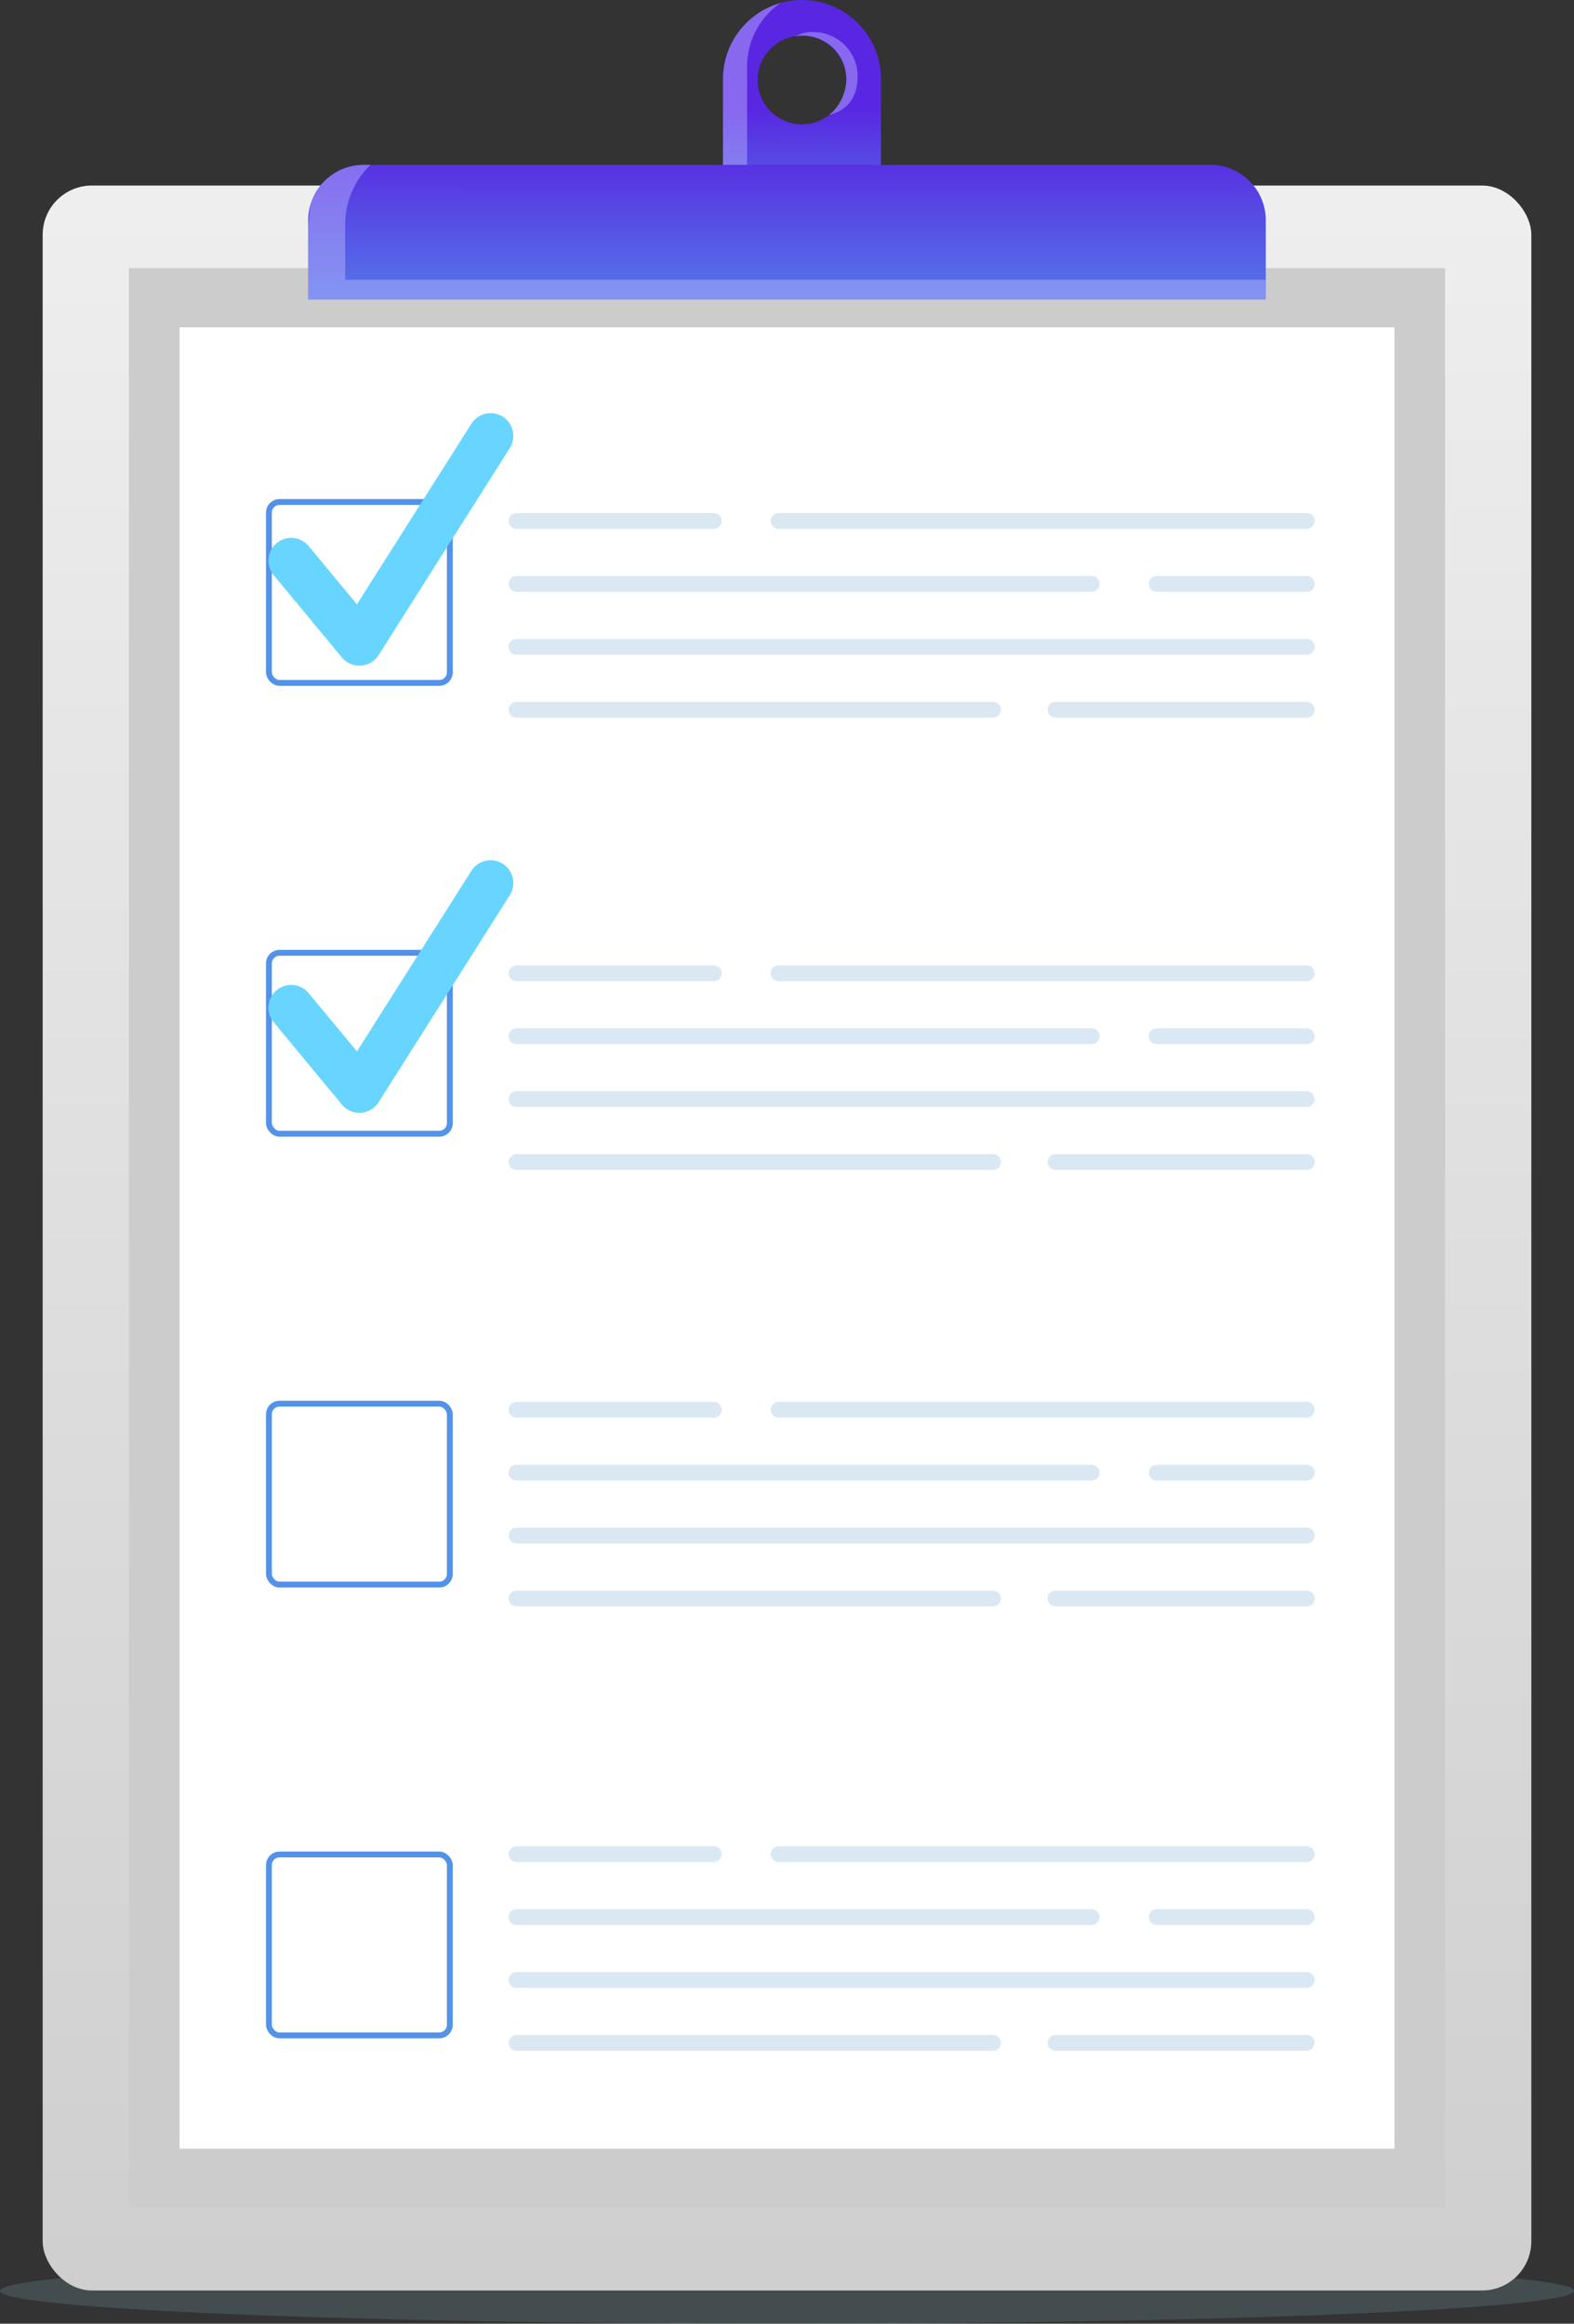 <svg xmlns="http://www.w3.org/2000/svg" xmlns:xlink="http://www.w3.org/1999/xlink" width="311.384" height="459.667" viewBox="0 0 311.384 459.667"><rect x="0" y="0" width="311.384" height="459.667" fill="#333333" stroke="none"/><defs><style>.a{fill:#5b737a;opacity:0.4;}.b{fill:url(#a);}.c{fill:#bfb8ff;opacity:0.45;}.d{fill:url(#b);}.e{fill:#ccc;}.f{fill:#fff;}.g{fill:url(#c);}.h{opacity:0.15;}.i,.j,.k{fill:none;}.i{stroke:#0964af;stroke-width:3.122px;}.i,.k{stroke-linecap:round;stroke-linejoin:round;}.j{stroke:#5292e9;stroke-miterlimit:10;stroke-width:1.157px;}.k{stroke:#67d5ff;stroke-width:9px;}</style><linearGradient id="a" x1="0.651" y1="0.606" x2="0.659" y2="1.533" gradientUnits="objectBoundingBox"><stop offset="0" stop-color="#5927e2"/><stop offset="1" stop-color="#5292e9"/></linearGradient><linearGradient id="b" x1="0.5" x2="0.5" y2="1" gradientUnits="objectBoundingBox"><stop offset="0" stop-color="#eee"/><stop offset="1" stop-color="#cfcfcf"/></linearGradient><linearGradient id="c" x1="0.432" y1="-0.155" x2="0.429" y2="1.403" xlink:href="#a"/></defs><path class="a" d="M388.921,388.851c0,3.587-69.706,6.5-155.691,6.5s-155.693-2.909-155.693-6.5,69.706-6.5,155.693-6.5S388.921,385.262,388.921,388.851Z" transform="translate(-77.537 64.319)"/><path class="b" d="M184.553,96.949a15.625,15.625,0,0,0-15.624,15.624V132.6h31.249V112.573A15.625,15.625,0,0,0,184.553,96.949Zm0,24.592a8.766,8.766,0,1,1,8.766-8.766A8.767,8.767,0,0,1,184.553,121.541Z" transform="translate(-25.896 -96.949)"/><path class="c" d="M193.319,112.555a8.576,8.576,0,0,0-10.082-8.634,6.431,6.431,0,0,1,3.557-.851,8.767,8.767,0,0,1,8.766,8.766c0,4.39-2.241,6.769-5.623,7.637A9.586,9.586,0,0,0,193.319,112.555ZM173.7,130.379V110.355a15.248,15.248,0,0,1,6.57-13.017,15.62,15.62,0,0,0-11.342,15.015v20.025h31.249v-2Z" transform="translate(-25.896 -96.729)"/><rect class="d" width="294.503" height="416.397" rx="9.742" transform="translate(8.441 36.701)"/><rect class="e" width="260.364" height="383.734" transform="translate(25.51 53.032)"/><rect class="f" width="240.341" height="360.288" transform="translate(35.522 64.756)"/><path class="g" d="M305.94,128.771v15.651H116.491V128.771a10.752,10.752,0,0,1,.5-3.271,10.991,10.991,0,0,1,10.486-7.716H294.954A10.981,10.981,0,0,1,305.94,128.771Z" transform="translate(-55.526 -85.176)"/><path class="c" d="M305.94,140.509v3.913H116.491V133.09a48.732,48.732,0,0,1,.5-7.591,10.991,10.991,0,0,1,10.486-7.716h1.346a16.351,16.351,0,0,0-5.008,11.394v11.331Z" transform="translate(-55.526 -85.176)"/><g transform="translate(102.174 103.057)"><g class="h"><line class="i" x2="39.04"/><line class="i" x2="29.685" transform="translate(126.651 12.446)"/><line class="i" x2="113.787" transform="translate(0 12.446)"/><line class="i" x2="156.335" transform="translate(0 24.893)"/><line class="i" x2="49.692" transform="translate(106.644 37.34)"/><line class="i" x2="94.274" transform="translate(0 37.34)"/><line class="i" x2="104.484" transform="translate(51.852)"/></g></g><g transform="translate(102.174 192.531)"><g class="h"><line class="i" x2="39.04"/><line class="i" x2="29.685" transform="translate(126.651 12.446)"/><line class="i" x2="113.787" transform="translate(0 12.446)"/><line class="i" x2="156.335" transform="translate(0 24.893)"/><line class="i" x2="49.692" transform="translate(106.644 37.34)"/><line class="i" x2="94.274" transform="translate(0 37.34)"/><line class="i" x2="104.484" transform="translate(51.852)"/></g></g><g transform="translate(102.174 278.874)"><g class="h"><line class="i" x2="39.04"/><line class="i" x2="29.685" transform="translate(126.651 12.446)"/><line class="i" x2="113.787" transform="translate(0 12.446)"/><line class="i" x2="156.335" transform="translate(0 24.893)"/><line class="i" x2="49.692" transform="translate(106.644 37.34)"/><line class="i" x2="94.274" transform="translate(0 37.34)"/><line class="i" x2="104.484" transform="translate(51.852)"/></g></g><g transform="translate(102.174 366.782)"><g class="h"><line class="i" x2="39.04"/><line class="i" x2="29.685" transform="translate(126.651 12.447)"/><line class="i" x2="113.787" transform="translate(0 12.447)"/><line class="i" x2="156.335" transform="translate(0 24.893)"/><line class="i" x2="49.692" transform="translate(106.644 37.34)"/><line class="i" x2="94.274" transform="translate(0 37.34)"/><line class="i" x2="104.484" transform="translate(51.852)"/></g></g><g transform="translate(53.201 86.232)"><rect class="j" width="35.79" height="35.79" rx="2.102" transform="translate(0 13.07)"/><rect class="j" width="35.79" height="35.791" rx="2.102" transform="translate(0 102.252)"/><rect class="j" width="35.79" height="35.79" rx="2.102" transform="translate(0 191.436)"/><rect class="j" width="35.79" height="35.79" rx="2.102" transform="translate(0 280.618)"/><path class="k" d="M114.345,176.711,127.835,193l25.957-40.956" transform="translate(-109.94 -152.047)"/><path class="k" d="M114.345,233.221l13.491,16.292,25.957-40.956" transform="translate(-109.94 -120.116)"/></g></svg>